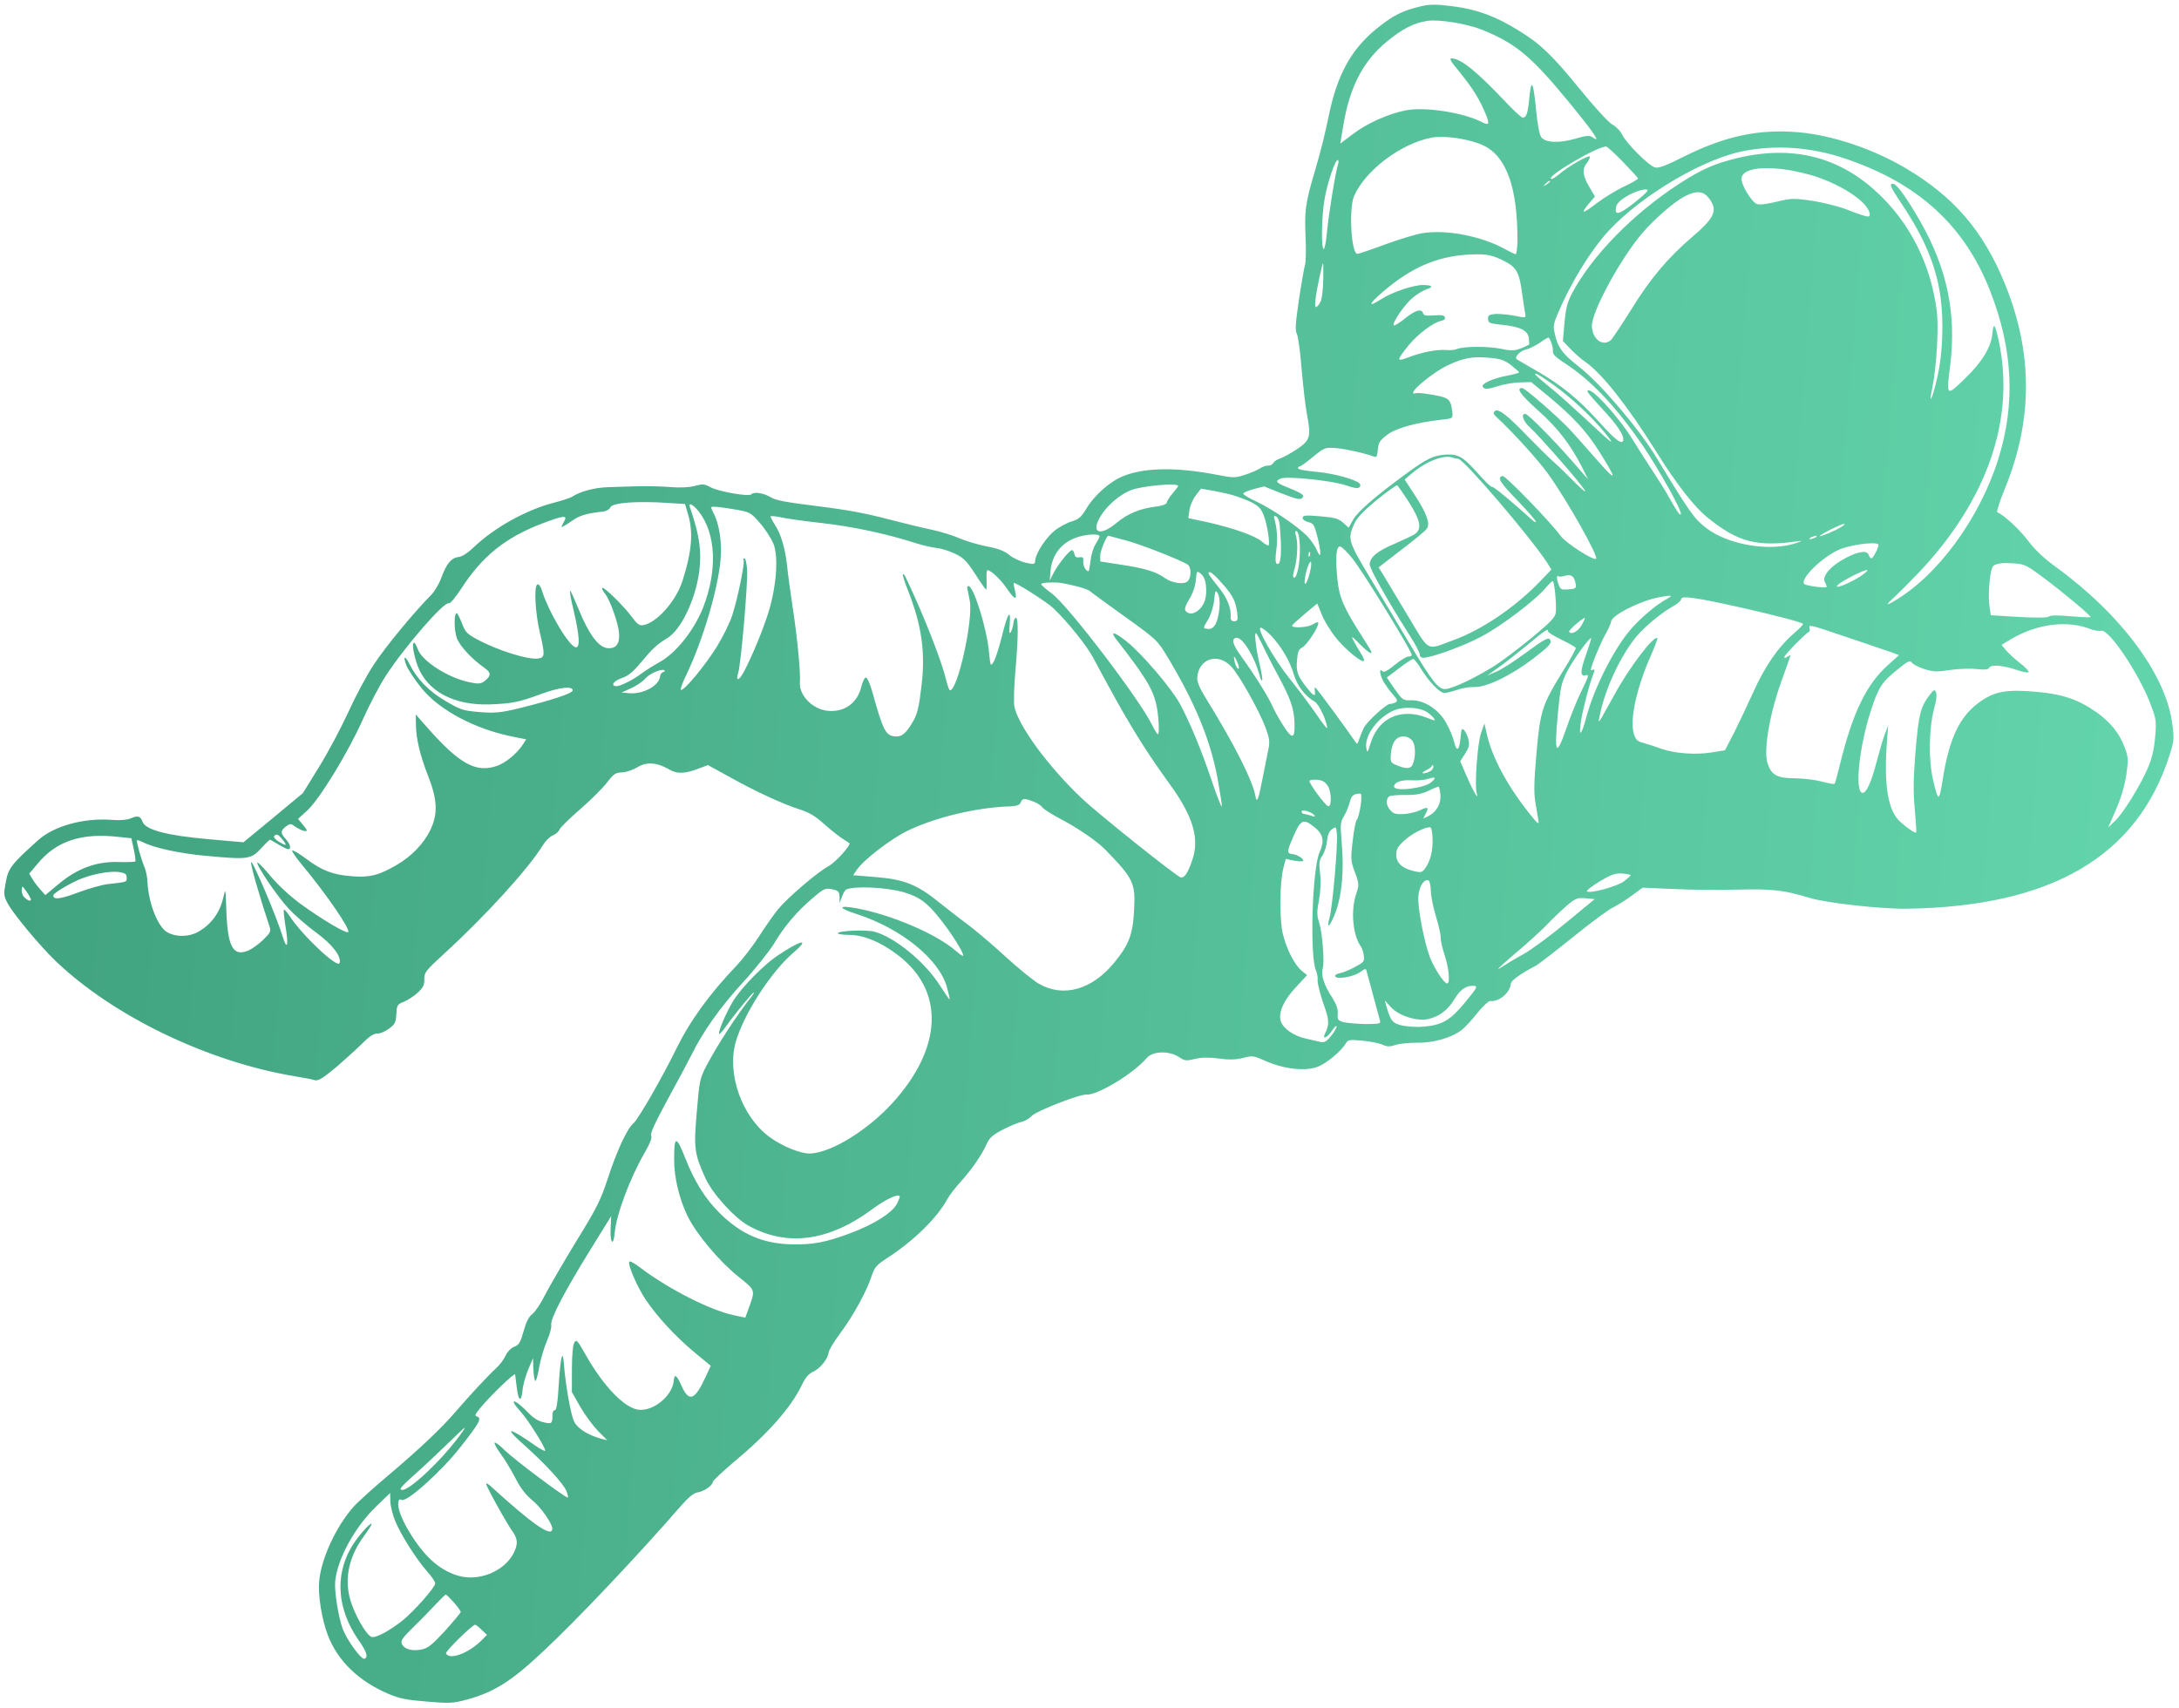 <svg width="273" height="214" viewBox="0 0 273 214" fill="none" xmlns="http://www.w3.org/2000/svg">
<path d="M178.06 0.779C175.7 1.331 174.543 1.916 172.46 3.599C169.348 6.124 167.585 9.284 166.548 14.181C165.977 16.931 165.503 18.879 164.645 21.752C163.569 25.391 163.421 26.484 163.57 29.618C163.651 31.247 163.61 32.84 163.505 33.175C163.4 33.51 163.048 35.493 162.74 37.554C162.293 40.611 162.246 41.417 162.483 41.856C162.634 42.14 162.912 44.106 163.074 46.233C163.264 48.339 163.542 50.87 163.731 51.845C164.28 54.719 164.166 55.152 162.536 56.26C161.761 56.781 160.785 57.309 160.396 57.446C160.009 57.559 159.607 57.843 159.515 58.031C159.398 58.218 159.134 58.366 158.885 58.344C158.66 58.324 158.17 58.477 157.822 58.717C157.476 58.932 156.615 59.297 155.943 59.508C154.779 59.896 154.478 59.894 152.429 59.491C147.491 58.536 143.519 58.577 140.84 59.617C139.151 60.253 137.136 62.015 136.133 63.696C135.483 64.793 135.158 65.059 134.305 65.327C133.713 65.496 132.789 66.003 132.224 66.42C131.147 67.234 129.788 69.251 129.703 70.201C129.656 70.738 129.579 70.755 128.496 70.512C127.831 70.355 126.915 69.929 126.447 69.544C125.815 69.021 125.037 68.731 123.53 68.449C122.42 68.228 120.88 67.747 120.154 67.437C119.43 67.102 117.939 66.65 116.855 66.407C115.77 66.188 113.238 65.57 111.2 65.045C108.55 64.343 106.104 63.88 102.427 63.43C98.428 62.928 97.168 62.693 96.574 62.321C95.718 61.778 94.428 61.59 94.147 61.934C93.89 62.279 90.106 61.624 89.025 61.061C88.211 60.62 88.034 60.629 87.005 60.906C86.338 61.068 85.176 61.137 84.055 61.038C83.033 60.947 81.228 60.909 80.046 60.927C78.862 60.97 77.101 61.01 76.143 61.048C74.506 61.099 72.628 61.596 71.639 62.27C71.427 62.398 70.366 62.746 69.312 63.021C65.919 63.899 61.929 66.125 59.432 68.508C58.636 69.273 57.889 69.772 57.434 69.805C56.546 69.898 55.926 70.654 55.295 72.392C55.029 73.13 54.466 74.087 54.051 74.517C51.817 76.776 48.27 81.081 46.846 83.264C45.947 84.609 44.5 87.331 43.625 89.269C42.723 91.228 41.094 94.302 39.98 96.095L37.956 99.38L34.241 102.466L30.501 105.549L26.141 105.162C20.858 104.693 18.208 103.991 17.848 102.952C17.585 102.24 17.265 102.163 16.325 102.571C15.959 102.735 14.997 102.821 14.174 102.748C10.534 102.45 6.802 103.47 4.755 105.303C1.425 108.3 1.029 108.805 0.721 110.572C0.438 112.07 0.468 112.294 0.986 113.249C1.721 114.592 5.034 118.572 6.955 120.414C14.2 127.347 26.001 133.039 36.939 134.87C38.029 135.041 39.165 135.264 39.457 135.364C39.874 135.475 40.459 135.109 42.168 133.688C43.339 132.662 44.866 131.299 45.502 130.642C46.3 129.853 46.861 129.485 47.259 129.521C47.558 129.547 48.209 129.286 48.693 128.935C49.471 128.366 49.591 128.155 49.659 127.105C49.711 125.954 49.769 125.861 50.628 125.52C51.123 125.318 51.898 124.797 52.363 124.371C53.021 123.742 53.176 123.412 53.164 122.698C53.136 121.885 53.307 121.654 55.577 119.57C60.714 114.891 66.25 108.822 68.016 105.907C68.338 105.395 68.89 104.83 69.254 104.69C69.618 104.55 70 104.216 70.098 103.954C70.197 103.693 71.379 102.544 72.712 101.385C74.046 100.226 75.534 98.736 76.046 98.069C76.87 96.987 77.111 96.812 77.942 96.788C78.472 96.761 79.327 96.468 79.858 96.147C81.001 95.437 82.274 95.526 83.803 96.399C84.877 97.035 85.862 96.975 87.736 96.232L88.697 95.875L91.523 97.428C94.778 99.241 98.035 100.734 100.233 101.445C101.357 101.791 102.168 102.28 103.284 103.288C104.145 104.053 105.179 104.857 105.583 105.114C106.012 105.374 106.366 105.626 106.414 105.655C106.643 105.897 104.666 108.08 103.796 108.543C102.452 109.259 98.674 112.487 97.492 113.93C96.985 114.548 95.922 116.051 95.134 117.284C94.347 118.516 93.07 120.172 92.294 120.987C88.86 124.59 86.455 127.914 84.708 131.47C83.019 134.932 79.989 140.216 79.391 140.728C78.547 141.464 77.305 144.13 76.098 147.832C75.21 150.48 74.749 151.422 72.169 155.592C70.581 158.203 68.831 161.217 68.285 162.275C67.764 163.334 67.042 164.4 66.692 164.664C66.234 165.016 65.926 165.653 65.596 166.827C65.194 168.241 65.043 168.523 64.419 168.762C64.001 168.946 63.559 169.399 63.342 169.871C63.151 170.321 62.637 171.012 62.173 171.438C61.162 172.355 58.829 174.876 57.12 176.862C55.326 178.963 52.448 181.681 48.594 184.926C46.775 186.46 44.809 188.227 44.251 188.865C42.071 191.35 40.235 195.34 39.984 198.168C39.83 199.899 40.316 202.915 41.069 204.899C42.314 208.13 44.904 210.645 48.653 212.256C50.083 212.849 50.846 213.015 53.465 213.223C56.231 213.469 56.785 213.444 58.484 212.981C61.882 212.054 64.061 210.699 68.063 206.927C72.279 203.001 80.069 194.748 85.357 188.657C86.251 187.631 86.901 187.099 87.386 187.019C88.173 186.917 89.271 186.154 89.312 185.691C89.327 185.52 90.586 184.354 92.08 183.086C96.201 179.668 99.133 176.341 100.46 173.559C100.893 172.64 101.313 172.161 101.837 171.912C102.725 171.524 103.739 170.288 103.808 169.507C103.834 169.215 104.484 168.118 105.282 167.058C106.908 164.868 108.616 161.752 109.208 159.888C109.584 158.766 109.807 158.516 111.246 157.587C114.471 155.49 117.414 152.606 118.646 150.332C118.889 149.862 119.684 148.827 120.407 148.031C121.771 146.53 123.07 144.631 123.7 143.188C123.981 142.574 124.471 142.15 125.707 141.523C126.602 141.062 127.644 140.638 128.026 140.574C128.411 140.485 128.967 140.166 129.273 139.825C129.907 139.193 135.292 137.091 136.115 137.164C137.46 137.284 141.998 134.541 143.679 132.577C144.41 131.708 146.425 131.642 147.685 132.442C148.443 132.951 148.568 132.962 149.722 132.696C150.518 132.497 151.498 132.485 152.665 132.638C153.88 132.82 154.785 132.802 155.683 132.587C156.943 132.256 156.993 132.261 158.661 132.998C160.959 133.989 163.646 134.276 165.158 133.649C166.252 133.206 168.015 131.74 168.604 130.761C168.871 130.293 169.075 130.262 170.645 130.401C171.617 130.487 172.752 130.711 173.163 130.895C173.766 131.17 174.09 131.199 174.816 130.944C175.307 130.791 176.525 130.653 177.528 130.668C179.559 130.701 181.801 130.065 183.092 129.098C183.523 128.768 184.411 127.815 185.092 126.941C185.77 126.093 186.508 125.421 186.707 125.439C187.853 125.54 189.185 124.405 189.286 123.26C189.321 122.869 190.502 122.016 192.504 120.965C192.849 120.75 194.924 119.165 197.088 117.416C199.253 115.667 201.486 113.998 202.062 113.73C202.64 113.437 203.729 112.772 204.456 112.222L205.799 111.236L209.577 111.399C211.652 111.51 215.291 111.538 217.657 111.478C222.036 111.375 223.479 111.528 226.781 112.533C228.86 113.16 235.724 113.917 238.842 113.875C257.023 113.621 267.778 107.327 271.82 94.614C272.372 92.918 272.4 92.602 272.178 90.862C271.469 84.705 265.865 77.106 257.634 71.092C256.076 69.971 254.942 68.888 254.088 67.755C253.009 66.332 251.083 64.54 250.235 64.194C250.115 64.134 250.533 62.82 251.174 61.255C254.701 52.649 254.716 44.271 251.193 35.579C248.492 28.951 244.806 24.642 238.72 21.055C234.664 18.656 229.566 16.95 225.38 16.578C220.421 16.138 216.172 17.038 211.101 19.561C208.656 20.794 207.747 21.131 207.309 20.969C206.504 20.701 203.76 17.951 203.25 16.899C203.017 16.411 202.465 15.846 202.009 15.609C201.53 15.345 199.881 13.553 197.955 11.195C194.469 6.904 192.986 5.495 190.271 3.829C187.488 2.083 185.057 1.179 182.077 0.792C179.991 0.533 179.189 0.511 178.06 0.779ZM185.708 3.743C189.879 5.416 191.89 7.093 196.535 12.764C199.821 16.766 200.685 18.071 199.483 17.178C199.152 16.952 198.672 16.983 197.356 17.383C195.345 17.966 193.644 17.889 193.102 17.202C192.877 16.911 192.622 15.537 192.466 13.902C192.111 10.258 191.86 9.695 191.616 12.155C191.435 14.203 191.233 14.775 190.76 14.733C190.585 14.717 189.587 13.793 188.532 12.668C185.111 9.047 183.121 7.42 181.975 7.319C181.501 7.277 181.652 7.56 182.876 9.045C184.44 10.953 185.409 12.489 186.129 14.273C186.667 15.574 186.575 15.762 185.637 15.286C183.282 14.094 178.526 13.352 176.123 13.827C173.976 14.25 171.284 15.436 169.532 16.78L167.918 17.988L168.291 15.761C169.102 10.869 170.767 7.675 173.748 5.212C175.698 3.616 177.12 2.882 178.826 2.616C180.302 2.403 183.794 2.959 185.708 3.743ZM231.263 19.902C240.381 22.997 246.164 28.302 249.354 36.497C252.219 43.828 252.516 50.661 250.346 57.569C247.972 65.074 242.662 72.269 237.185 75.395C236.205 75.972 236.272 75.781 237.418 74.752C237.939 74.258 239.29 72.904 240.424 71.727C249.017 62.636 252.51 52.429 250.412 42.685C249.927 40.504 249.766 40.342 249.602 41.9C249.43 43.556 248.315 45.373 246.226 47.399C243.835 49.718 243.833 49.742 244.342 45.709C245.117 39.241 243.955 33.659 240.566 27.706C238.955 24.909 237.662 23.075 237.213 23.035C236.64 22.984 236.761 23.314 238.247 25.535C241.152 29.871 242.618 33.442 243.13 37.296C243.536 40.354 243.383 44.346 242.76 47.116C242.175 49.743 241.572 51.163 242.06 48.774C242.638 45.95 242.925 41.013 242.638 38.874C241.981 33.827 239.924 29.271 236.703 25.668C231.607 19.982 225.352 18.026 217.839 19.766C214.889 20.463 213.191 21.197 210.311 23.079C204.527 26.841 199.413 32.112 196.939 36.782C196.36 37.935 196.174 38.606 196.01 40.459L195.809 42.727L196.75 43.719C197.28 44.258 198.117 45.02 198.639 45.361C200.719 46.824 203.881 50.815 207.466 56.539C210.172 60.858 212.293 63.553 214.029 64.936C217.828 67.976 220.162 68.552 225.352 67.808C225.809 67.751 225.755 67.795 225.158 68.012C221.814 69.19 216.468 68.297 213.699 66.11C212.265 65 211.707 64.213 207.455 57.226C205.287 53.643 200.486 48.032 197.855 45.98C195.741 44.342 195.137 43.502 194.77 41.7C194.555 40.723 194.626 40.484 195.69 38.121C197.059 35.147 198.942 32.046 200.801 29.778C204.41 25.331 212.573 20.233 218.005 19.02C222.256 18.095 226.802 18.375 231.263 19.902ZM203.328 20.272C204.34 21.32 205.186 22.255 205.227 22.357C205.243 22.457 204.475 22.905 203.506 23.359C202.563 23.791 200.995 24.758 200.054 25.461C198.248 26.848 197.945 26.871 199.098 25.474L199.826 24.63L199.172 23.515C198.296 22.061 198.173 21.19 198.79 20.459C199.045 20.137 199.229 19.761 199.19 19.634C199.116 19.333 196.31 20.951 195.3 21.869C194.921 22.179 194.521 22.439 194.396 22.427C193.325 22.332 200.163 18.295 201.236 18.366C201.386 18.379 202.313 19.248 203.328 20.272ZM185.853 18.229C188.746 19.591 190.153 23.55 190.114 30.205C190.107 31.138 189.992 31.865 189.892 31.856C189.768 31.845 189.094 31.515 188.399 31.134C185.451 29.546 181.152 28.746 178.197 29.221C177.355 29.367 175.265 29.993 173.499 30.647C171.734 31.301 170.18 31.826 170.055 31.815C169.283 31.747 168.977 26.142 169.643 24.579C171.061 21.338 175.529 17.976 179.334 17.257C180.945 16.933 184.143 17.414 185.853 18.229ZM227.402 22.09C231.159 23.333 234.373 25.608 234.252 26.974C234.223 27.291 233.781 27.177 231.182 26.185C230.259 25.833 228.366 25.37 227.005 25.151C224.723 24.825 224.37 24.843 222.598 25.276C221.519 25.548 220.451 25.699 220.136 25.573C219.574 25.4 218.423 23.652 218.21 22.65C217.906 21.271 220.265 20.719 224.081 21.304C225.047 21.463 226.522 21.815 227.402 22.09ZM167.636 20.592C167.323 21.572 166.448 26.9 166.256 29.07C166.15 30.264 165.966 31.206 165.841 31.195C165.517 31.166 165.564 27.239 165.931 25.085C166.265 23.026 167.26 20.018 167.609 20.049C167.709 20.058 167.737 20.306 167.636 20.592ZM214.189 24.947C215.216 26.389 214.808 27.311 212.01 29.692C208.909 32.365 206.804 34.857 204.4 38.747C203.171 40.702 202.01 42.466 201.793 42.644C200.791 43.464 199.519 42.515 199.438 40.886C199.363 39.184 202.912 32.595 205.663 29.325C207.207 27.496 209.738 25.289 211.081 24.597C212.631 23.825 213.451 23.923 214.189 24.947ZM194.192 22.753C194.187 22.802 193.971 22.979 193.731 23.13C193.304 23.412 193.282 23.385 193.64 23.024C193.999 22.663 194.209 22.558 194.192 22.753ZM204.809 25.367C202.809 26.959 202.196 27.076 202.508 25.826C202.679 25.03 205.135 23.676 206.283 23.753C206.659 23.762 206.269 24.194 204.809 25.367ZM188.58 32.772C190.019 33.539 190.364 34.184 190.708 36.819C190.88 37.989 191.052 39.159 191.105 39.409C191.193 39.835 191.091 39.85 189.711 39.556C188.895 39.41 187.824 39.315 187.319 39.343C186.558 39.423 186.398 39.532 186.434 39.977C186.465 40.472 186.61 40.534 188.078 40.689C190.444 40.923 191.431 41.404 191.545 42.373C191.583 42.794 191.601 43.164 191.574 43.186C189.919 43.997 189.614 44.044 188.061 43.709C186.409 43.366 183.393 43.393 182.534 43.735C182.272 43.859 181.665 43.903 181.217 43.864C180.045 43.76 178.077 44.15 176.49 44.771C174.905 45.367 174.918 45.221 176.499 43.248C177.572 41.918 179.644 40.358 180.536 40.216C180.868 40.147 181.083 39.994 181.048 39.819C180.977 39.493 180.63 39.438 179.34 39.544C178.658 39.582 178.388 39.509 178.308 39.281C178.115 38.625 177.342 38.851 176.044 39.891C175.34 40.467 174.703 40.853 174.61 40.771C174.384 40.48 175.971 38.164 177.003 37.297C177.544 36.854 178.315 36.382 178.728 36.246C179.683 35.963 179.478 35.723 178.273 35.715C177.093 35.708 174.375 36.622 173.016 37.508C170.992 38.803 171.656 37.83 174.116 35.861C177.414 33.23 180.534 32.033 184.39 31.884C186.255 31.804 187.044 31.972 188.58 32.772ZM165.427 37.842C165.242 38.219 164.992 38.492 164.843 38.478C164.618 38.458 164.891 36.517 165.539 33.748C165.79 32.616 165.811 32.667 165.79 34.877C165.762 36.324 165.638 37.443 165.427 37.842ZM194.358 42.942C194.502 43.298 194.583 43.797 194.56 44.065C194.532 44.382 194.97 44.814 195.897 45.413C199.295 47.582 202.441 50.908 205.865 55.905C207.774 58.729 210.637 63.824 210.589 64.36C210.555 64.75 210.174 64.225 209.025 62.181C208.637 61.459 207.732 60.052 207.069 59.035C206.381 58.015 205.237 56.194 204.512 55.023C202.645 52.007 198.974 48.094 198.889 49.045C198.879 49.167 199.723 50.126 200.73 51.223C202.543 53.153 203.431 54.461 203.375 55.095C203.308 55.85 202.39 55.155 200.334 52.859C197.797 50.029 195.573 48.21 192.345 46.375C191.104 45.651 190.028 45.039 190.007 44.988C189.728 44.742 190.422 43.993 191.142 43.811C191.603 43.705 192.392 43.308 192.9 42.96C193.41 42.587 193.912 42.312 193.989 42.295C194.063 42.301 194.239 42.587 194.358 42.942ZM189.288 45.735C189.851 46.178 190.317 46.588 190.311 46.661C190.304 46.734 189.635 46.921 188.843 47.072C187.132 47.387 185.563 48.083 185.757 48.444C185.949 48.83 186.404 48.796 187.723 48.373C188.394 48.162 189.569 47.947 190.375 47.92L191.835 47.878L193.942 49.613C197.007 52.146 198.726 53.994 200.29 56.467C202.733 60.345 202.639 60.558 199.879 57.413C198.444 55.763 196.867 54.001 196.36 53.489C194.584 51.709 191.087 48.671 190.738 48.64C189.866 48.563 190.513 49.48 192.654 51.391C195.099 53.549 196.743 55.685 198.156 58.44L198.966 60.06L196.846 57.636C194.382 54.837 191.453 51.898 191.104 51.867C190.506 51.814 190.843 52.827 191.659 53.538C192.823 54.575 198.317 60.862 198.587 61.501C198.715 61.758 198.106 61.261 197.231 60.373C196.355 59.484 195.177 58.323 194.593 57.829C194.012 57.31 192.65 55.961 191.544 54.831C188.902 52.065 187.727 51.15 187.294 51.504C187.048 51.728 187.083 51.903 187.549 52.313C189.638 54.243 192.861 57.822 194.043 59.5C196.476 62.935 200.292 69.736 199.965 70.026C199.642 70.268 196.173 68.043 195.569 67.204C194.317 65.471 188.588 59.556 188.254 59.649C187.534 59.831 187.885 60.403 190.139 62.741C191.403 64.057 192.429 65.229 192.419 65.351C192.41 65.449 192.26 65.435 192.122 65.3C189.285 62.739 187.063 60.895 186.928 61.006C186.844 61.097 186.012 60.286 185.1 59.246C183.296 57.219 182.674 56.869 181.057 56.971C179.566 57.084 178.752 57.479 176.174 59.363C172.225 62.256 170.129 64.085 169.535 65.113L168.969 66.12L168.271 65.492C167.664 64.972 167.247 64.861 165.403 64.697C163.659 64.542 163.229 64.578 163.203 64.87C163.183 65.09 163.465 65.311 163.907 65.424C164.571 65.582 164.678 65.788 165.051 67.246C165.571 69.307 165.539 70.238 164.977 68.935C164.771 68.425 164.213 67.638 163.753 67.155C162.555 65.943 159.358 63.767 157.429 62.859C156.512 62.434 155.748 61.997 155.761 61.851C155.771 61.729 156.37 61.487 157.092 61.281L158.377 60.953L160.584 61.837C162.308 62.506 162.847 62.652 163.118 62.43C163.524 62.098 163.22 61.849 161.353 61.094C159.849 60.494 159.692 60.283 160.474 59.959C161.281 59.638 166.929 60.238 168.587 60.803C169.56 61.159 170.106 61.232 170.295 61.077C170.458 60.944 170.473 60.773 170.361 60.616C169.881 60.082 167.136 59.322 164.918 59.125C163.548 59.004 162.609 58.822 162.622 58.676C162.635 58.53 162.719 58.439 162.843 58.45C162.943 58.459 163.695 57.911 164.507 57.246C165.943 56.071 166.045 56.056 167.392 56.151C168.638 56.261 171.002 56.791 172.12 57.209C172.459 57.362 172.546 57.223 172.624 56.345C172.702 55.467 172.878 55.188 173.767 54.505C174.846 53.667 177.37 52.958 180.541 52.6C182.013 52.436 182.037 52.438 181.955 51.669C181.774 50.032 181.565 49.841 179.611 49.495C178.623 49.309 177.629 49.197 177.396 49.274C175.93 49.66 179.385 46.674 181.53 45.71C183.363 44.865 184.435 44.665 186.431 44.818C188.026 44.96 188.416 45.093 189.288 45.735ZM194.665 48.252C196.907 49.876 199.412 52.212 201.066 54.226C202.537 56.052 202.089 55.718 198.704 52.542C197.172 51.128 195.197 49.331 194.282 48.611C192.339 47.013 192.107 46.796 192.456 46.827C192.605 46.84 193.602 47.494 194.665 48.252ZM182.717 57.511C183.44 57.575 191.879 67.466 193.91 70.619L194.37 71.373L192.986 72.822C189.804 76.127 185.636 78.951 181.952 80.271C178.628 81.499 179.155 81.792 176.312 77.043C174.932 74.758 173.553 72.473 173.27 71.981L172.721 71.097L175.606 68.871C177.195 67.661 178.63 66.486 178.779 66.229C179.211 65.604 178.725 64.283 177.222 61.987L175.984 60.083L176.907 59.305C178.699 57.794 180.935 56.935 182.028 57.352C182.223 57.418 182.518 57.494 182.717 57.511ZM230.63 66.066C229.991 66.476 228.268 67.207 227.994 67.183C227.895 67.174 228.507 66.786 229.374 66.347C230.9 65.573 231.694 65.398 230.63 66.066ZM176.555 62.984C177.964 65.223 178.172 66.273 177.287 66.907C177.018 67.105 175.893 67.619 174.794 68.111C172.604 69.022 171.683 69.776 171.603 70.678C171.555 71.214 173.724 75.068 176.633 79.651C177.337 80.77 177.896 81.827 177.879 82.022C177.861 82.217 178.021 82.403 178.245 82.423C179.117 82.501 183.293 81.004 185.614 79.76C188.118 78.435 192.398 75.203 193.693 73.622C194.086 73.166 194.469 72.806 194.544 72.813C194.743 72.831 195.02 75.657 194.927 76.705C194.87 77.339 194.37 77.884 191.822 79.992C190.143 81.367 188.043 82.949 187.167 83.486C184.615 85.078 181.708 86.417 180.985 86.353C180.138 86.277 179.394 85.327 176.617 80.682C175.438 78.685 173.249 75.05 171.76 72.584C168.873 67.757 168.814 67.58 169.664 65.641C170.035 64.863 170.783 64.069 172.491 62.648C173.789 61.608 174.943 60.777 175.041 60.81C175.136 60.868 175.828 61.839 176.555 62.984ZM227.399 67.376C227.189 67.48 226.904 67.578 226.755 67.564C226.63 67.553 226.691 67.436 226.901 67.332C227.111 67.227 227.421 67.132 227.546 67.143C227.695 67.156 227.61 67.272 227.399 67.376ZM235.354 68.303C235.315 68.742 234.652 69.986 234.453 69.968C234.353 69.959 234.219 69.775 234.136 69.571C233.966 68.942 232.927 69.046 231.268 69.906C229.4 70.871 228.252 72.194 228.615 72.914C228.768 73.174 228.869 73.453 228.863 73.526C228.843 73.745 226.136 73.407 226.008 73.15C225.601 72.352 228.64 69.525 230.718 68.752C232.455 68.144 235.395 67.84 235.354 68.303ZM147.607 60.906C147.603 60.954 147.287 61.393 146.895 61.85C146.503 62.306 146.179 62.843 146.164 63.014C146.149 63.184 145.604 63.382 144.918 63.468C142.863 63.703 141.299 64.351 139.915 65.506C137.717 67.35 136.542 66.73 138.022 64.478C138.837 63.223 140.383 61.935 141.658 61.434C142.987 60.889 147.646 60.467 147.607 60.906ZM154.901 62.192C157.289 63.019 157.905 63.442 158.31 64.534C158.763 65.656 159.145 68.147 158.926 68.348C158.847 68.391 158.463 68.184 158.09 67.857C157.275 67.145 154.499 66.162 151.224 65.428L148.882 64.926L149.021 63.931C149.096 63.372 149.443 62.568 149.813 62.084L150.466 61.233L152.197 61.534C153.16 61.718 154.366 61.997 154.901 62.192ZM256.036 72.4C258.392 74.157 261.923 77.1 261.928 77.322C261.922 77.395 260.796 77.344 259.425 77.222C257.831 77.081 256.85 77.092 256.71 77.252C256.596 77.413 255.187 77.436 252.963 77.312L249.416 77.095L249.246 75.901C249.046 74.188 249.34 71.167 249.766 70.885C250.22 70.582 250.906 70.495 252.428 70.606C253.651 70.689 253.94 70.838 256.036 72.4ZM160.333 65.795C160.632 69.213 160.508 70.897 159.977 70.653C159.784 70.562 159.757 70.019 159.902 68.951C160.1 67.568 159.999 66.159 159.634 64.897C159.581 64.647 159.66 64.605 159.9 64.725C160.093 64.816 160.301 65.301 160.333 65.795ZM233.259 72.098C232.401 72.71 230.593 73.557 230.244 73.526C229.845 73.49 230.622 72.945 232.07 72.189C233.939 71.225 234.571 71.182 233.259 72.098ZM162.86 68.452C162.917 70.349 162.532 72.428 162.133 72.393C161.959 72.377 161.966 72.009 162.176 71.34C162.54 70.07 162.643 68.064 162.372 67.156C162.218 66.626 162.256 66.482 162.474 66.575C162.667 66.666 162.824 67.441 162.86 68.452ZM169.43 69.969C170.655 71.454 176.908 81.641 176.871 82.056C176.858 82.202 176.675 82.284 176.476 82.266C176.252 82.246 175.481 82.719 174.75 83.317C173.802 84.093 173.357 84.299 173.198 84.113C172.788 83.634 172.841 84.45 173.268 85.299C173.508 85.713 174.018 86.471 174.452 86.952C175.092 87.672 175.149 87.874 174.835 88.018C174.625 88.122 174.315 88.218 174.165 88.204C173.717 88.164 171.229 90.45 170.858 91.228C170.674 91.605 170.416 92.245 170.28 92.651C170.074 93.271 170.02 93.316 169.801 92.952C169.049 91.804 164.904 86.153 164.78 86.142C164.705 86.136 164.686 86.355 164.737 86.63C164.848 87.352 164.558 87.228 163.768 86.225C162.571 84.718 162.367 84.183 162.495 82.745C162.592 81.648 162.72 81.34 163.165 81.134C163.692 80.861 165.11 78.751 165.166 78.117C165.185 77.898 164.982 77.929 164.503 78.23C163.864 78.64 161.844 78.756 161.877 78.39C161.883 78.317 162.594 77.668 163.463 76.934L165.036 75.624L165.571 76.949C165.857 77.687 166.623 78.959 167.254 79.777C168.403 81.255 170.578 83.07 170.876 82.826C170.957 82.759 170.794 82.327 170.507 81.884C170.22 81.441 169.807 80.716 169.593 80.304C169.228 79.608 169.3 79.639 170.314 80.663C171.42 81.793 172.064 82.169 171.745 81.527C171.658 81.372 171.177 80.567 170.669 79.785C168.374 76.215 167.768 74.834 167.564 72.605C167.281 69.852 167.407 68.438 167.905 68.482C168.104 68.5 168.798 69.176 169.43 69.969ZM164.083 69.666C163.991 69.855 163.922 69.775 163.946 69.507C163.945 69.236 164.033 69.097 164.099 69.201C164.167 69.281 164.173 69.502 164.083 69.666ZM197.35 72.89C197.55 73.743 197.496 73.788 196.385 73.861C195.626 73.917 195.506 73.857 195.282 73.272C194.998 72.51 194.989 72.042 195.275 72.215C195.368 72.297 195.672 72.274 195.956 72.177C196.782 71.931 197.166 72.137 197.35 72.89ZM137.753 67.23C137.742 67.352 137.502 67.798 137.236 68.241C136.973 68.66 136.689 69.593 136.626 70.3C136.539 71.005 136.437 71.586 136.362 71.579C136.013 71.548 135.671 70.879 135.719 70.342C135.762 69.855 135.669 69.773 135.236 69.833C134.854 69.897 134.663 69.782 134.619 69.434C134.566 69.183 134.436 68.951 134.311 68.94C134.012 68.913 132.572 70.702 131.997 71.806L131.512 72.746L131.601 71.746C131.741 69.596 132.908 68.053 134.828 67.364C136.123 66.914 137.787 66.84 137.753 67.23ZM140.927 67.684C142.843 68.174 147.842 70.141 148.793 70.741C149.292 71.056 149.269 72.455 148.754 72.876C148.267 73.275 146.805 73.047 145.978 72.457C144.895 71.648 143.353 71.192 140.453 70.763L137.852 70.36L137.84 69.646C137.81 69.127 138.642 67.113 138.867 67.133C138.891 67.135 139.798 67.387 140.927 67.684ZM261.968 78.849C262.406 79.01 262.975 79.11 263.258 79.037C264.206 78.826 267.848 84.187 269.363 88.056C270.16 90.117 270.19 90.341 270.006 92.413C269.865 93.998 269.596 95.055 269.087 96.263C268.138 98.464 265.996 101.935 264.956 102.9L264.133 103.687L265.111 101.439C265.775 99.901 266.175 98.511 266.402 97.082C266.668 95.213 266.651 94.843 266.182 93.622C265.509 91.867 264.469 90.57 262.747 89.312C260.456 87.683 258.41 86.961 255.069 86.689C251.306 86.355 249.799 86.639 247.835 88.111C245.467 89.891 244.196 92.604 243.391 97.717C242.94 100.527 242.839 100.543 242.168 97.633C241.607 95.175 241.673 91.323 242.288 88.921C242.616 87.77 242.681 87.039 242.556 86.757C242.366 86.347 242.287 86.389 241.746 87.103C240.611 88.575 240.371 89.586 239.989 94.171C239.721 97.465 239.686 99.28 239.898 101.412C240.036 102.972 240.121 104.282 240.067 104.326C239.931 104.437 239.007 103.815 238.123 103.024C236.514 101.628 235.996 98.412 236.421 92.773L236.561 90.918L236.103 92.106C235.871 92.749 235.402 94.354 235.058 95.675C234.45 98.004 233.824 99.398 233.35 99.356C232.353 99.268 232.89 93.787 234.355 89.174C235.327 86.14 235.737 85.489 237.818 83.83C239.064 82.811 239.299 82.709 239.545 83.05C239.702 83.26 240.398 83.617 241.131 83.854C242.23 84.198 242.706 84.215 244.286 83.962C245.329 83.809 246.816 83.745 247.612 83.84C248.656 83.957 249.113 83.9 249.235 83.665C249.448 83.241 251.068 83.385 252.748 83.977C253.455 84.211 254.097 84.342 254.158 84.225C254.241 84.134 253.761 83.6 253.055 83.07C252.373 82.543 251.584 81.809 251.291 81.439L250.769 80.803L251.91 80.118C255.224 78.152 259.033 77.679 261.968 78.849ZM86.133 64.22C86.899 66.622 86.714 68.989 85.494 72.837C84.666 75.368 82.241 78.077 80.559 78.345C80.102 78.403 79.818 78.206 79.169 77.313C78.183 75.972 75.666 73.488 75.45 73.665C75.368 73.732 75.517 74.04 75.788 74.383C76.423 75.152 77.467 78.095 77.558 79.332C77.664 80.693 77.181 81.313 76.11 81.218C74.989 81.119 73.732 79.434 72.478 76.301C71.941 75 71.479 73.976 71.425 74.02C71.346 74.062 71.545 75.211 71.879 76.543C72.605 79.678 72.7 81.161 72.151 81.112C71.329 81.04 68.769 76.782 67.867 73.926C67.731 73.471 67.483 73.154 67.325 73.239C66.88 73.445 67.043 76.703 67.624 79.212C68.299 82.073 68.271 82.39 67.456 82.514C66.182 82.72 62.298 81.491 59.711 80.082C58.512 79.435 58.26 79.166 57.877 78.101C57.61 77.438 57.333 76.873 57.236 76.84C56.862 76.806 56.875 78.921 57.235 79.96C57.599 80.951 59.112 82.584 60.72 83.71C61.546 84.299 61.539 84.667 60.78 85.288C60.293 85.687 59.987 85.733 58.927 85.516C56.259 85.009 52.931 82.895 52.361 81.395C52.201 80.938 51.984 80.55 51.884 80.542C51.56 80.513 51.825 82.06 52.329 83.456C53.528 86.634 56.91 88.433 61.395 88.266C64.116 88.164 65.01 87.998 67.737 86.986C70.075 86.113 71.8 85.922 71.746 86.531C71.713 86.897 68.972 87.784 65.018 88.76C62.708 89.317 62 89.376 60.079 89.231C57.936 89.04 57.741 88.974 55.784 87.817C53.705 86.625 52.19 85.016 51.275 83.166C50.722 82.036 50.453 82.233 50.927 83.405C51.155 83.942 51.973 85.194 52.743 86.147C54.978 88.974 59.535 91.394 64.374 92.339L65.928 92.649L65.492 93.323C64.738 94.46 63.329 95.613 62.242 95.983C59.677 96.861 57.639 95.771 53.756 91.421L52.091 89.529L52.115 90.956C52.142 92.629 52.678 94.79 53.601 97.133C54.811 100.189 54.9 102.015 53.889 104.063C53.063 105.734 51.568 107.297 49.74 108.363C47.488 109.687 46.28 109.997 44.038 109.798C41.693 109.615 40.332 109.101 38.331 107.596C37.484 106.956 36.696 106.493 36.613 106.584C36.532 106.65 37.019 107.381 37.722 108.23C40.945 112.104 43.968 116.525 43.616 116.813C43.372 117.012 40.294 115.191 37.723 113.317C36.378 112.337 34.869 110.95 33.938 109.835C33.099 108.827 32.339 108.047 32.26 108.089C32.014 108.313 34.723 112.313 36.144 113.84C36.922 114.695 38.486 116.038 39.594 116.849C41.622 118.331 42.795 119.836 42.545 120.674C42.328 121.416 37.877 117.237 36.286 114.786C35.954 114.29 35.633 113.942 35.579 113.986C35.498 114.053 35.594 114.946 35.755 115.968C36.182 118.512 35.992 119.232 35.386 117.286C34.649 114.837 31.572 107.635 31.46 108.043C31.36 108.329 32.474 112.187 33.76 116.085C33.982 116.695 33.892 116.859 33.011 117.739C32.46 118.28 31.602 118.892 31.105 119.118C29.149 119.927 28.487 118.615 28.345 113.712C28.256 111.321 28.258 111.297 27.98 112.451C27.557 114.38 26.445 115.878 24.755 116.809C23.621 117.421 22.038 117.428 20.985 116.843C19.789 116.172 18.638 113.293 18.477 110.576C18.459 109.935 18.281 109.109 18.137 108.752C17.718 107.805 17.052 105.412 17.163 105.299C17.242 105.257 17.534 105.356 17.847 105.507C19.263 106.247 22.491 106.951 25.855 107.25C31.061 107.737 31.443 107.673 32.692 106.334C33.249 105.72 33.77 105.225 33.82 105.23C33.895 105.236 34.348 105.498 34.873 105.815C35.397 106.132 35.926 106.4 36.075 106.413C36.524 106.453 36.406 105.803 35.81 105.161C35.123 104.412 35.126 104.093 35.826 103.565C36.363 103.17 36.413 103.175 37.051 103.625C37.431 103.879 37.937 104.121 38.186 104.143C38.559 104.176 38.52 104.05 37.999 103.414L37.342 102.618L38.517 101.543C40.078 100.085 43.605 94.304 45.454 90.168C46.269 88.348 47.569 85.859 48.355 84.651C50.738 81.005 55.663 75.324 56.241 75.596C56.384 75.683 57.087 74.836 57.814 73.721C60.377 69.747 63.3 67.377 67.824 65.641C70.424 64.643 71.087 64.53 70.752 65.189C70.631 65.424 70.449 65.776 70.357 65.964C70.265 66.153 70.739 65.9 71.435 65.421C72.589 64.59 73.312 64.359 75.596 64.095C75.976 64.055 76.374 63.82 76.47 63.583C76.674 62.987 79.834 62.751 83.902 63.039L85.825 63.16L86.133 64.22ZM87.55 64.1C89.715 66.872 89.908 71.484 88.089 76.139C86.957 78.987 84.695 81.833 82.662 82.955C81.868 83.4 80.832 84.046 80.374 84.398C79.297 85.212 77.667 86.025 77.194 85.983C76.446 85.917 76.901 85.318 77.912 84.966C78.688 84.715 79.311 84.205 80.322 82.993C81.785 81.231 82.304 80.761 83.632 79.945C85.224 78.981 86.936 75.545 87.504 72.254C87.986 69.372 87.701 67.209 86.422 63.508C86.225 62.901 86.897 63.256 87.55 64.1ZM92.391 63.891C93.973 64.179 94.091 64.263 95.208 65.541C95.847 66.262 96.597 67.434 96.889 68.099C97.612 69.859 97.242 74.028 96.031 77.483C95.246 79.821 93.792 83.181 93.023 84.489C92.492 85.376 92.175 85.274 92.486 84.319C92.83 83.268 93.704 73.148 93.608 71.395C93.551 70.628 93.408 69.977 93.283 69.966C93.133 69.952 93.1 70.048 93.162 70.201C93.333 70.535 92.436 74.977 91.747 77.078C91.466 77.987 90.576 79.8 89.785 81.081C88.322 83.408 85.787 86.5 85.314 86.458C85.189 86.447 85.492 85.59 85.983 84.577C88.049 80.263 89.945 73.896 90.283 70.092C90.471 67.971 90.104 65.604 89.392 64.288C89.219 63.978 89.097 63.648 89.104 63.574C89.119 63.404 90.363 63.539 92.391 63.891ZM164.094 71.805C163.934 72.479 163.678 73.095 163.547 73.157C163.282 73.306 163.599 71.442 163.994 70.666C164.329 70.008 164.374 70.626 164.094 71.805ZM102.868 65.534C106.699 65.948 111.185 66.911 114.724 68.061C115.604 68.335 116.76 68.61 117.283 68.656C117.832 68.705 118.859 69.017 119.582 69.352C120.715 69.895 121.085 70.247 122.168 71.916C122.851 72.984 123.475 73.875 123.55 73.882C123.6 73.886 123.65 73.325 123.609 72.658C123.569 71.967 123.617 71.43 123.717 71.439C124.19 71.481 125.463 72.7 126.238 73.874C127.172 75.235 127.496 75.264 127.139 73.905C127.027 73.478 126.962 73.079 127.014 73.059C127.178 72.901 131.195 75.469 131.959 76.201C133.786 77.96 136.117 80.845 136.957 82.419C141.069 90.131 143.105 93.506 146.551 98.26C149.527 102.357 150.333 105.156 149.337 107.893C148.8 109.418 148.422 109.999 147.948 109.957C147.525 109.919 137.674 102.066 135.589 100.088C131.347 96.099 127.54 90.895 127.075 88.495C126.993 87.997 127.048 85.962 127.222 84.012C127.574 80.038 127.605 77.436 127.281 77.407C127.156 77.396 127.03 77.68 126.973 78.043C126.938 78.433 126.793 78.936 126.645 79.194C126.465 79.522 126.414 79.247 126.505 78.223C126.664 76.148 126.257 76.776 125.513 79.781C125.159 81.224 124.68 82.656 124.477 82.957C124.099 83.538 124.081 83.463 123.908 81.727C123.663 78.831 122.002 73.498 121.354 73.441C121.205 73.427 121.14 73.594 121.195 73.82C121.275 74.048 121.389 74.746 121.511 75.347C121.916 77.864 119.961 86.586 119.014 86.502C118.914 86.493 118.697 85.835 118.492 85.03C118.054 83.173 116.321 78.645 114.687 74.987C113.259 71.837 113.282 71.864 113.119 71.997C113.065 72.041 113.356 73.001 113.809 74.122C115.487 78.424 115.967 81.784 115.439 86.037C115.13 88.663 114.936 89.433 114.399 90.392C113.511 91.911 112.994 92.356 112.147 92.281C110.951 92.175 110.652 91.583 109.28 86.67C108.995 85.637 108.636 84.868 108.457 84.901C108.303 84.937 108.054 85.48 107.901 86.08C107.42 88.102 105.81 89.261 103.742 89.077C101.823 88.907 100.072 87.13 100.219 85.472C100.319 84.351 99.876 79.716 99.3 76.028C99.032 74.236 98.71 71.922 98.606 70.831C98.35 68.622 97.847 66.931 97.052 65.705C96.765 65.262 96.529 64.799 96.536 64.726C96.545 64.628 97.068 64.675 97.734 64.808C98.373 64.963 100.68 65.29 102.868 65.534ZM208.889 75.021C207.466 75.779 205.318 77.627 204.078 79.139C202.021 81.659 199.699 86.319 198.76 89.823C198.118 92.248 197.743 92.509 198.091 90.279C198.365 88.608 199.195 85.487 199.708 84.231C199.809 83.945 199.768 83.843 199.585 83.925C199.427 84.009 199.302 83.998 199.308 83.925C199.356 83.389 200.473 80.711 201.073 79.61C201.489 78.885 201.834 78.105 201.854 77.885C201.925 77.081 205.552 75.265 207.901 74.835C209.458 74.555 209.655 74.597 208.889 75.021ZM218.33 76.178C222.22 77.064 225.731 77.966 225.888 78.176C225.956 78.256 225.404 78.821 224.643 79.466C222.737 81.14 221.12 83.503 219.651 86.763C218.962 88.299 217.882 90.562 217.271 91.786L216.118 94.018L214.462 94.288C212.398 94.621 209.779 94.413 208.149 93.826C207.443 93.567 206.466 93.259 205.952 93.115C205.165 92.922 204.956 92.732 204.718 92.023C204.146 90.252 205.004 86.249 206.918 81.947C207.36 80.93 207.689 80.05 207.646 79.972C207.257 79.544 204.131 83.641 202.33 86.945C201.64 88.211 200.869 89.543 200.658 89.942C200.221 90.616 200.221 90.616 200.477 89.435C201.172 86.13 203.087 82.098 205.057 79.718C206.066 78.529 208.154 76.798 209.475 76.055C210.108 75.719 210.625 75.273 210.644 75.053C210.683 74.615 212.494 74.874 218.33 76.178ZM151.093 73.403C151.219 74.815 150.933 75.772 150.198 76.419C149.57 76.978 148.939 77.02 148.552 76.568C148.37 76.355 148.481 75.948 149.012 75.061C149.453 74.338 149.76 73.432 149.827 72.676C149.931 71.506 149.931 71.506 150.448 71.896C150.801 72.173 151.029 72.709 151.093 73.403ZM153.264 73.276C154.313 74.475 154.683 75.122 154.893 76.148C155.052 76.9 155.094 77.567 155.008 77.682C154.749 78.052 154.139 77.85 154.18 77.387C154.284 76.217 153.772 74.918 152.615 73.513C151.935 72.691 151.4 71.931 151.406 71.858C151.445 71.419 152.033 71.865 153.264 73.276ZM231.488 79.877C233.878 80.679 236.291 81.508 236.876 81.707L237.922 82.095L236.53 83.347C233.829 85.761 232.104 89.343 230.53 95.764C230.214 97.063 229.912 98.191 229.833 98.233C229.779 98.278 229.086 98.167 228.301 97.95C227.492 97.73 226.026 97.551 224.923 97.527C222.638 97.521 221.944 97.14 221.449 95.646C220.935 94.077 221.684 89.597 223.124 85.548C223.789 83.715 224.328 82.166 224.333 82.117C224.337 82.068 224.154 82.15 223.939 82.303C223.673 82.476 223.546 82.49 223.561 82.319C223.585 82.051 226.126 79.451 226.574 79.22C226.73 79.16 226.799 78.945 226.717 78.741C226.588 78.214 226.636 78.243 231.488 79.877ZM198.144 78.367C197.674 79.136 196.908 79.559 196.59 79.187C196.522 79.107 196.914 78.651 197.482 78.185C198.026 77.717 198.507 77.391 198.553 77.445C198.598 77.498 198.412 77.899 198.144 78.367ZM152.787 76.109C152.624 77.937 152.139 78.877 151.392 78.811C150.669 78.746 150.665 78.795 151.402 77.558C151.733 76.949 152.046 75.969 152.115 75.189C152.25 73.948 152.28 73.901 152.567 74.345C152.765 74.657 152.85 75.402 152.787 76.109ZM134.692 73.421C135.553 73.62 136.381 73.915 136.519 74.05C136.658 74.185 138.616 75.612 140.883 77.239C144.943 80.155 144.989 80.208 146.282 82.338C149.718 88.049 151.618 92.665 152.525 97.439C152.845 99.212 153.101 100.856 153.084 101.051C153.064 101.27 152.467 99.792 151.793 97.767C150.439 93.789 149.073 90.498 147.8 88.148C146.719 86.185 143.032 81.877 141.156 80.384C139.561 79.112 138.99 79.036 139.916 80.2C143.456 84.74 144.423 86.301 144.873 88.306C145.163 89.561 145.295 92.03 145.071 92.01C144.972 92.001 144.664 91.507 144.367 90.891C142.796 87.655 133.844 75.901 131.77 74.366C131.039 73.834 130.457 73.315 130.44 73.216C130.456 73.045 131.318 72.949 132.469 73.002C132.82 73.009 133.808 73.195 134.692 73.421ZM193.958 79.125C193.947 79.247 194.685 79.706 195.625 80.158C196.539 80.608 197.354 81.049 197.418 81.177C197.484 81.281 196.733 82.664 195.741 84.223C193.217 88.323 192.946 89.11 192.493 94.5C192.188 97.938 192.157 99.409 192.375 100.633C192.522 101.53 192.684 102.528 192.753 102.878C192.835 103.376 192.624 103.21 191.697 102.047C188.893 98.554 186.931 94.915 186.285 92.008L185.978 90.654L185.539 91.917C185.096 93.229 184.739 98.382 185.004 99.364C185.314 100.399 184.655 99.333 183.8 97.365L182.945 95.397L183.557 94.444C184.081 93.63 184.13 93.365 183.968 92.638C183.858 92.185 183.604 91.647 183.418 91.483C183.143 91.188 183.078 91.354 182.974 92.525C182.833 94.109 182.492 94.276 182.162 92.895C182.056 92.394 181.619 91.372 181.209 90.623C180.257 88.893 178.452 87.725 176.793 87.749C175.76 87.781 175.715 87.728 174.733 86.338L173.756 84.9L175.291 83.734C176.153 83.073 176.953 82.554 177.077 82.566C177.177 82.574 177.652 83.157 178.067 83.857C179.057 85.444 180.344 86.787 180.917 86.838C181.141 86.858 181.861 86.676 182.507 86.463C183.156 86.226 184.15 86.068 184.7 86.093C186.227 86.154 189.298 84.658 192.072 82.545C193.824 81.202 194.374 80.661 194.278 80.333C194.106 79.728 193.764 79.894 190.863 82.02C189.574 82.962 188.029 83.956 187.405 84.195L186.309 84.663L187.783 83.614C188.587 83.047 190.235 81.743 191.427 80.768C193.57 78.968 193.997 78.686 193.958 79.125ZM198.725 82.006C197.993 84.029 197.949 84.812 198.618 84.626C199.132 84.499 199.098 84.594 198.081 86.716C197.592 87.704 196.755 89.768 196.245 91.27C194.965 94.941 194.723 94.551 195.161 89.626C195.497 86.118 195.586 85.683 196.293 84.222C197.024 82.788 199.174 79.785 199.358 79.973C199.379 80.024 199.097 80.933 198.725 82.006ZM159.253 79.656C160.561 81.05 161.607 82.838 162.09 84.478C162.49 85.914 163.525 87.26 164.721 87.931C165.248 88.223 166.324 90.53 166.261 91.237C166.25 91.359 165.665 90.595 164.955 89.549C164.244 88.503 162.784 86.555 161.744 85.258C159.662 82.69 157.337 78.601 157.96 78.657C158.16 78.674 158.748 79.12 159.253 79.656ZM158.171 80.813C158.55 81.633 159.447 83.408 160.182 84.751C161.69 87.564 162.091 88.705 162.182 90.507C162.27 92.628 161.908 92.743 160.744 90.87C160.169 89.984 159.567 88.849 159.359 88.364C158.922 87.342 157.162 84.532 155.507 82.248C154.434 80.752 154.243 80.071 154.859 79.929C155.653 79.754 157.21 82.3 157.884 84.891C157.937 85.142 158.071 85.326 158.128 85.257C158.209 85.19 158.06 84.317 157.825 83.289C157.369 81.356 157.123 79.32 157.347 79.339C157.422 79.346 157.789 80.017 158.171 80.813ZM155.057 83.068C155.247 83.478 155.266 83.823 155.142 83.812C155.017 83.801 154.823 83.44 154.708 83.037C154.621 82.611 154.574 82.287 154.624 82.292C154.698 82.299 154.87 82.633 155.057 83.068ZM154.216 83.484C155.208 84.482 157.722 88.98 158.557 91.168C159.061 92.564 159.124 92.987 158.879 94.047C158.742 94.747 158.422 96.365 158.154 97.693C157.682 100.182 157.457 100.727 157.29 99.778C156.961 97.832 154.589 93.15 150.985 87.35C150.24 86.129 149.954 85.391 150.001 84.855C150.207 82.539 152.561 81.765 154.216 83.484ZM178.723 89.199C179.08 89.427 179.5 89.784 179.655 90.019C179.901 90.36 179.801 90.351 178.783 89.941C175.531 88.669 172.705 89.942 171.72 93.123C171.335 94.342 171.304 94.413 171.186 93.763C170.898 92.19 172.639 89.838 174.723 88.991C175.845 88.525 177.795 88.625 178.723 89.199ZM83.076 84.22C82.896 84.278 82.725 84.508 82.705 84.728C82.599 85.922 80.593 87.022 78.823 86.865L77.876 86.781L79.054 86.247C79.707 85.961 80.509 85.418 80.845 85.03C81.406 84.367 82.995 83.722 83.27 84.016C83.339 84.096 83.23 84.185 83.076 84.22ZM177.011 92.929C177.36 93.525 177.372 94.804 177.011 95.755C176.78 96.373 176.126 96.389 174.917 95.864C174.216 95.556 174.175 95.454 174.27 94.381C174.398 92.943 174.99 92.209 175.962 92.295C176.411 92.335 176.792 92.566 177.011 92.929ZM179.193 96.636C178.902 96.807 178.515 96.92 178.316 96.903C178.116 96.885 178.256 96.725 178.676 96.517C179.07 96.331 179.395 96.065 179.433 95.921C179.443 95.799 179.516 95.83 179.576 96.007C179.635 96.184 179.457 96.488 179.193 96.636ZM179.348 98.002C178.448 98.806 174.591 99.25 174.654 98.543C174.702 98.007 175.608 97.694 176.856 97.781C177.556 97.818 178.466 97.751 178.88 97.616C179.837 97.308 180.003 97.421 179.348 98.002ZM180.466 99.551C180.566 100.69 179.998 101.721 178.996 102.246L178.314 102.579L178.619 101.967C179.046 101.12 178.926 101.06 177.852 101.555C177.355 101.781 176.432 101.994 175.803 102.012C174.845 102.049 174.575 101.976 174.166 101.498C173.688 100.939 173.595 100.292 173.987 99.835C174.099 99.698 174.987 99.605 175.99 99.62C177.319 99.64 178.084 99.511 178.923 99.119C179.553 98.806 180.125 98.587 180.227 98.571C180.302 98.578 180.412 99.03 180.466 99.551ZM166.348 98.469C166.812 99.174 166.87 101.071 166.421 101.031C166.073 101 163.898 98.055 164.069 97.825C164.152 97.734 164.585 97.674 165.058 97.716C165.656 97.769 166.015 97.973 166.348 98.469ZM170.472 100.949C170.347 101.797 170.126 102.589 169.988 102.724C169.851 102.859 169.62 104.043 169.476 105.381C169.204 107.593 169.226 107.915 169.755 109.313C170.284 110.712 170.291 110.909 169.917 112.006C169.206 114.08 169.483 117.177 170.488 118.593C170.645 118.803 170.824 119.335 170.862 119.756C170.973 120.479 170.863 120.592 169.704 121.201C169.017 121.583 168.185 121.902 167.879 121.949C167.547 122.017 167.285 122.142 167.274 122.263C167.224 122.824 169.593 122.445 170.483 121.762C170.968 121.387 171.147 121.354 171.198 121.629C171.862 124.047 172.803 127.595 172.899 127.923C173.018 128.278 172.738 128.326 171.055 128.324C169.977 128.302 168.731 128.192 168.314 128.081C167.63 127.873 167.539 127.766 167.604 127.035C167.653 126.474 167.433 125.841 166.905 125.007C165.886 123.467 165.475 122.153 165.721 121.364C165.967 120.575 165.673 116.814 165.258 115.548C164.976 114.762 164.981 114.148 165.251 112.796C165.448 111.707 165.509 110.46 165.394 109.491C165.241 108.101 165.267 107.809 165.699 107.184C165.963 106.765 166.211 105.952 166.263 105.366C166.33 104.611 166.518 104.185 166.868 103.921C167.378 103.549 167.403 103.551 167.495 104.493C167.628 105.832 166.949 113.757 166.558 115.049C166.112 116.681 166.725 115.998 167.392 114.141C168.127 112.093 168.397 109.045 168.11 105.776C167.905 103.276 167.924 103.057 168.369 102.285C168.635 101.842 168.98 101.062 169.103 100.532C169.33 99.668 169.574 99.468 170.43 99.446C170.582 99.435 170.602 100.051 170.472 100.949ZM164.664 102.153C164.821 102.364 164.695 102.377 164.282 102.217C163.939 102.113 163.522 102.002 163.373 101.989C163.198 101.974 163.06 101.839 163.073 101.692C163.101 101.375 164.325 101.73 164.664 102.153ZM179.479 105.016C179.542 106.57 179.223 107.893 178.566 108.793C178.192 109.325 178.013 109.358 177.25 109.192C175.699 108.833 174.931 108.151 174.945 107.145C174.937 106.382 175.115 106.079 175.961 105.318C176.918 104.445 178.443 103.671 179.147 103.66C179.324 103.651 179.451 104.203 179.479 105.016ZM164.682 103.653C165.784 104.538 165.959 105.389 165.333 106.783C164.404 108.764 164.075 119.817 164.871 121.608C165.019 121.916 165.119 122.49 165.082 122.904C165.072 123.297 165.408 124.604 165.807 125.77C166.554 127.826 166.581 128.369 165.999 129.546C165.602 130.347 166.334 130.018 166.89 129.134C167.207 128.671 167.453 128.447 167.461 128.644C167.441 128.864 167.117 129.4 166.725 129.857C166.135 130.566 165.898 130.692 165.333 130.544C164.964 130.462 164.177 130.269 163.586 130.143C162.108 129.815 160.759 128.885 160.463 127.974C160.13 126.912 160.824 125.327 162.431 123.627L163.764 122.197L163.084 121.646C162.173 120.877 161.189 118.947 160.71 116.987C160.295 115.157 160.315 110.686 160.785 108.787L161.088 107.634L162.174 107.854C162.768 107.956 163.268 107.975 163.279 107.854C163.305 107.561 162.47 107.069 161.872 107.016C161.249 106.961 161.25 106.666 161.851 105.27C162.936 102.663 163.228 102.492 164.682 103.653ZM129.504 100.456C129.941 100.618 130.416 100.931 130.573 101.141C130.703 101.374 131.797 102.061 132.973 102.681C135.061 103.776 137.427 105.411 138.418 106.408C142.032 110.12 142.263 110.632 142.086 114.032C141.94 117.09 141.45 118.373 139.591 120.641C136.776 124.052 133.223 125.039 130.141 123.267C129.496 122.89 127.644 121.399 126.065 119.956C124.487 118.489 122.244 116.594 121.09 115.73C119.911 114.864 118.48 113.729 117.894 113.26C114.968 110.862 113.368 110.204 109.678 109.901L106.885 109.678L107.376 108.959C108.24 107.709 111.609 105.133 113.683 104.114C117.148 102.431 122.358 101.173 126.512 101.051C127.395 101.006 127.757 100.891 127.889 100.534C128.111 100.013 128.338 100.009 129.504 100.456ZM204.305 109.678C204.299 109.751 203.89 110.108 203.432 110.46C202.574 111.072 199.38 111.968 198.825 111.722C198.654 111.658 199.356 111.106 200.366 110.483C201.904 109.563 202.37 109.408 203.27 109.463C203.843 109.514 204.312 109.605 204.305 109.678ZM179.266 111.656C179.282 112.321 179.578 113.797 179.929 114.934C180.28 116.071 180.528 117.248 180.504 117.516C180.48 117.784 180.674 118.711 180.951 119.546C181.527 121.268 181.725 123.276 181.302 123.239C180.903 123.203 179.709 121.377 179.155 119.977C178.404 117.969 177.583 113.645 177.704 112.28C177.814 111.036 178.424 110.107 178.982 110.329C179.127 110.391 179.25 110.992 179.266 111.656ZM196.191 115.641C194.212 117.284 191.821 119.037 190.87 119.567C189.921 120.072 188.62 120.866 187.954 121.298C187.287 121.731 188.054 121.012 189.632 119.654C191.232 118.321 193.036 116.663 193.699 115.985C194.337 115.304 195.463 114.225 196.171 113.6C197.395 112.553 197.578 112.471 198.649 112.567L199.795 112.668L196.191 115.641ZM35.425 105.249C36.035 106.016 35.882 106.052 34.88 105.447C34.501 105.192 34.251 104.9 34.337 104.784C34.618 104.441 34.861 104.536 35.425 105.249ZM113.25 111.815C115.207 112.407 116.104 113.052 117.754 115.115C119.225 116.941 120.873 119.593 120.656 119.771C120.602 119.815 120.198 119.558 119.78 119.177C117.405 117.074 111.695 114.626 107.321 113.82C104.949 113.388 104.964 113.782 107.308 114.531C112.875 116.328 117.632 120.166 118.627 123.67C118.857 124.476 119.021 125.179 118.967 125.223C118.937 125.27 118.425 124.536 117.83 123.599C115.963 120.583 112.075 117.412 109.523 116.743C108.442 116.475 104.987 116.635 104.959 116.952C104.95 117.049 105.594 117.156 106.397 117.153C108.18 117.164 110.241 117.986 112.383 119.601C118.414 124.093 118.149 131.318 111.726 138.316C108.642 141.654 104.231 144.383 101.605 144.543C100.391 144.632 97.992 143.657 96.343 142.43C92.928 139.866 91.064 134.565 92.168 130.609C93.159 127.084 96.593 121.787 99.421 119.36C101.621 117.491 100.288 117.79 97.294 119.834C95.609 120.987 92.957 123.7 91.907 125.351C91.027 126.772 89.921 129.328 90.101 129.565C90.171 129.62 90.561 129.188 90.994 128.563C92.027 127.107 94.28 124.358 94.43 124.371C94.504 124.378 94.356 124.635 94.102 124.957C92.38 127.089 89.82 131.039 88.487 133.599C87.698 135.126 87.625 135.39 87.299 139.342C86.901 143.827 86.985 144.572 88.372 147.619C89.232 149.539 91.93 152.53 93.698 153.547C98.53 156.261 103.788 155.598 109.299 151.517C110.886 150.331 112.459 149.586 112.709 149.878C112.777 149.958 112.614 150.386 112.371 150.856C111.767 152.006 109.454 153.447 106.519 154.538C103.505 155.671 101.844 155.99 99.237 155.931C95.603 155.854 92.917 154.706 90.236 152.085C88.411 150.301 87.045 148.14 85.856 145.135C84.73 142.259 84.451 142.283 84.463 145.257C84.439 147.516 85.102 150.228 86.141 152.385C87.269 154.672 90.086 158.018 92.476 159.95C94.726 161.772 94.67 161.546 93.705 164.212L93.374 165.116L91.969 164.82C88.961 164.184 83.844 161.567 80.264 158.891C79.56 158.337 78.938 157.987 78.853 158.102C78.598 158.423 79.828 161.26 80.892 162.853C82.334 164.996 84.602 167.458 87.01 169.466L89.046 171.145L88.485 172.373C87.08 175.468 86.35 175.771 85.404 173.697C84.778 172.265 84.492 172.092 84.407 173.043C84.243 174.896 81.912 176.827 80.068 176.663C78.298 176.506 75.629 173.763 73.35 169.727C72.33 167.917 72.214 167.808 71.949 168.251C71.769 168.579 71.661 169.798 71.65 171.616L71.65 174.442L72.693 176.279C73.258 177.263 74.267 178.63 74.911 179.301L76.087 180.487L75.227 180.263C73.659 179.829 72.351 179 71.926 178.127C71.52 177.329 70.834 173.46 70.653 170.962C70.505 168.959 70.244 169.918 70.018 173.314C69.874 175.783 69.715 176.727 69.515 176.709C69.366 176.696 69.22 176.929 69.219 177.223C69.214 178.403 69.158 178.471 68.124 178.232C67.458 178.099 66.841 177.7 66.242 177.082C64.496 175.256 63.583 175.077 65.207 176.867C66.123 177.858 68.346 181.397 68.311 181.787C68.3 181.909 67.749 181.614 67.086 181.162C63.681 178.771 63.007 178.736 65.686 181.087C68.338 183.46 70.536 185.867 70.954 186.813C71.137 187.296 71.229 187.673 71.129 187.664C70.731 187.629 64.421 182.891 63.288 181.783C62.665 181.163 62.054 180.691 61.971 180.782C61.89 180.848 62.212 181.467 62.726 182.176C63.243 182.86 64.05 184.234 64.566 185.214C65.187 186.424 65.838 187.293 66.633 187.953C67.76 188.839 69.23 190.96 69.198 191.596C69.126 192.696 66.714 191.007 61.486 186.243C61.184 185.97 60.92 185.824 60.91 185.946C60.886 186.214 63.525 190.994 64.288 192.02C64.887 192.909 64.904 193.574 64.299 194.724C63.126 196.905 60.025 198.178 57.524 197.489C55.293 196.873 53.446 195.333 51.657 192.57C50.508 190.797 49.822 189.188 49.894 188.383C49.935 187.92 50.046 187.807 50.334 187.956C50.985 188.259 55.378 184.324 57.761 181.243C60.083 178.28 60.385 177.717 59.775 177.515C59.43 177.436 59.497 177.245 60.227 176.376C61.41 174.933 64.487 171.963 64.538 172.237C64.552 172.362 64.636 173.106 64.744 173.878C64.941 175.615 65.329 175.772 65.47 174.188C65.526 173.554 65.854 172.403 66.175 171.621L66.778 170.2L66.829 171.605C66.859 172.394 66.978 173.044 67.077 173.053C67.177 173.062 67.4 172.246 67.564 171.253C67.752 170.262 68.183 168.802 68.529 168.021C68.874 167.241 69.131 166.33 69.059 166.004C68.952 165.233 70.738 161.804 74.05 156.471L76.572 152.395L76.499 154.06C76.42 155.797 76.861 156.205 77.008 154.547C77.218 152.182 78.898 147.687 80.798 144.391C81.452 143.245 81.71 142.605 81.585 142.323C81.434 142.04 82.053 140.719 83.615 137.835C84.845 135.585 86.2 133.052 86.627 132.205C88.039 129.308 90.306 126.119 93.086 123.097C94.615 121.439 96.34 119.258 96.955 118.281C98.227 116.108 99.882 114.167 101.89 112.478C103.221 111.343 103.429 111.263 104.243 111.433C105.057 111.604 105.148 111.71 105.187 112.402L105.194 113.164L105.49 112.379C105.629 111.949 105.865 111.553 106.023 111.468C107.02 110.992 111.146 111.186 113.25 111.815ZM16.762 106.418C16.921 107.17 17.01 107.865 16.954 107.934C16.895 108.027 15.964 108.043 14.887 108.021C12.133 107.924 9.693 108.813 7.386 110.746L5.678 112.167L5.084 111.5C4.764 111.152 4.29 110.545 4.073 110.157L3.656 109.481L4.722 108.224C7.059 105.385 10.216 104.338 14.865 104.874L16.457 105.04L16.762 106.418ZM183.58 125.579C181.721 127.846 180.714 128.445 178.36 128.654C177.574 128.731 176.376 128.649 175.71 128.517C174.454 128.233 174.229 127.943 173.691 126.077L173.503 125.372L174.258 126.201C175.24 127.295 177.537 128.015 178.947 127.698C180.304 127.401 181.462 126.521 182.234 125.189C182.942 123.999 183.692 123.475 184.666 123.537C185.164 123.582 185.072 123.77 183.58 125.579ZM15.87 109.951C15.893 110.543 15.945 110.523 13.46 110.794C12.774 110.88 11.1 111.346 9.775 111.843C7.566 112.679 6.627 112.792 6.681 112.182C6.705 111.914 8.853 110.63 10.129 110.129C11.691 109.506 13.809 109.129 14.851 109.271C15.669 109.393 15.86 109.508 15.87 109.951ZM3.873 112.695C3.847 112.987 3.53 112.885 3.089 112.478C2.855 112.285 2.692 111.853 2.72 111.536C2.772 110.951 2.772 110.951 3.33 111.737C3.62 112.156 3.857 112.595 3.873 112.695ZM57.691 179.763C55.401 182.926 51.316 186.79 50.369 186.706C49.946 186.668 50.2 186.347 51.865 184.848C52.982 183.866 54.846 182.115 56.027 180.967C57.182 179.841 58.17 178.896 58.22 178.901C58.27 178.905 58.034 179.302 57.691 179.763ZM49.541 190.662C50.266 192.397 52.117 195.313 53.507 196.911C54.078 197.552 54.545 198.232 54.527 198.427C54.48 198.963 51.856 201.925 50.423 203.075C48.856 204.312 47.245 205.201 46.623 205.146C45.975 205.088 44.3 202.163 43.819 200.228C43.15 197.589 43.788 194.918 45.642 192.429C46.187 191.666 46.621 191.017 46.551 190.961C46.394 190.751 44.717 192.666 44.004 193.905C41.926 197.505 42.258 201.687 44.93 205.536C45.955 207.003 46.15 207.635 45.678 207.863C45.31 208.052 43.472 205.554 42.925 204.08C42.398 202.658 41.882 199.417 41.992 198.174C42.269 195.348 44.428 191.387 47.149 188.754L48.879 187.089L48.908 188.173C48.931 188.765 49.207 189.895 49.541 190.662ZM56.876 200.822C57.356 201.357 57.735 201.906 57.726 202.004C57.717 202.101 56.818 203.176 55.759 204.36C54.12 206.131 53.632 206.53 52.813 206.703C51.612 206.94 50.632 206.657 50.34 205.992C50.175 205.584 50.432 205.238 51.78 203.908C52.687 203.031 53.932 201.74 54.57 201.06C55.208 200.379 55.785 199.816 55.86 199.823C55.96 199.832 56.397 200.288 56.876 200.822ZM60.364 204.253L61.012 204.875L60.268 205.62C58.619 207.218 56.31 208.046 55.883 207.197C55.756 206.94 59.22 203.561 59.544 203.59C59.642 203.623 60.019 203.903 60.364 204.253Z" fill="url(#paint0_linear_289_11447)"/>
<defs>
<linearGradient id="paint0_linear_289_11447" x1="-0.092" y1="118.918" x2="270.68" y2="140.535" gradientUnits="userSpaceOnUse">
<stop stop-color="#41A380"/>
<stop offset="1" stop-color="#63D5AC"/>
</linearGradient>
</defs>
</svg>
